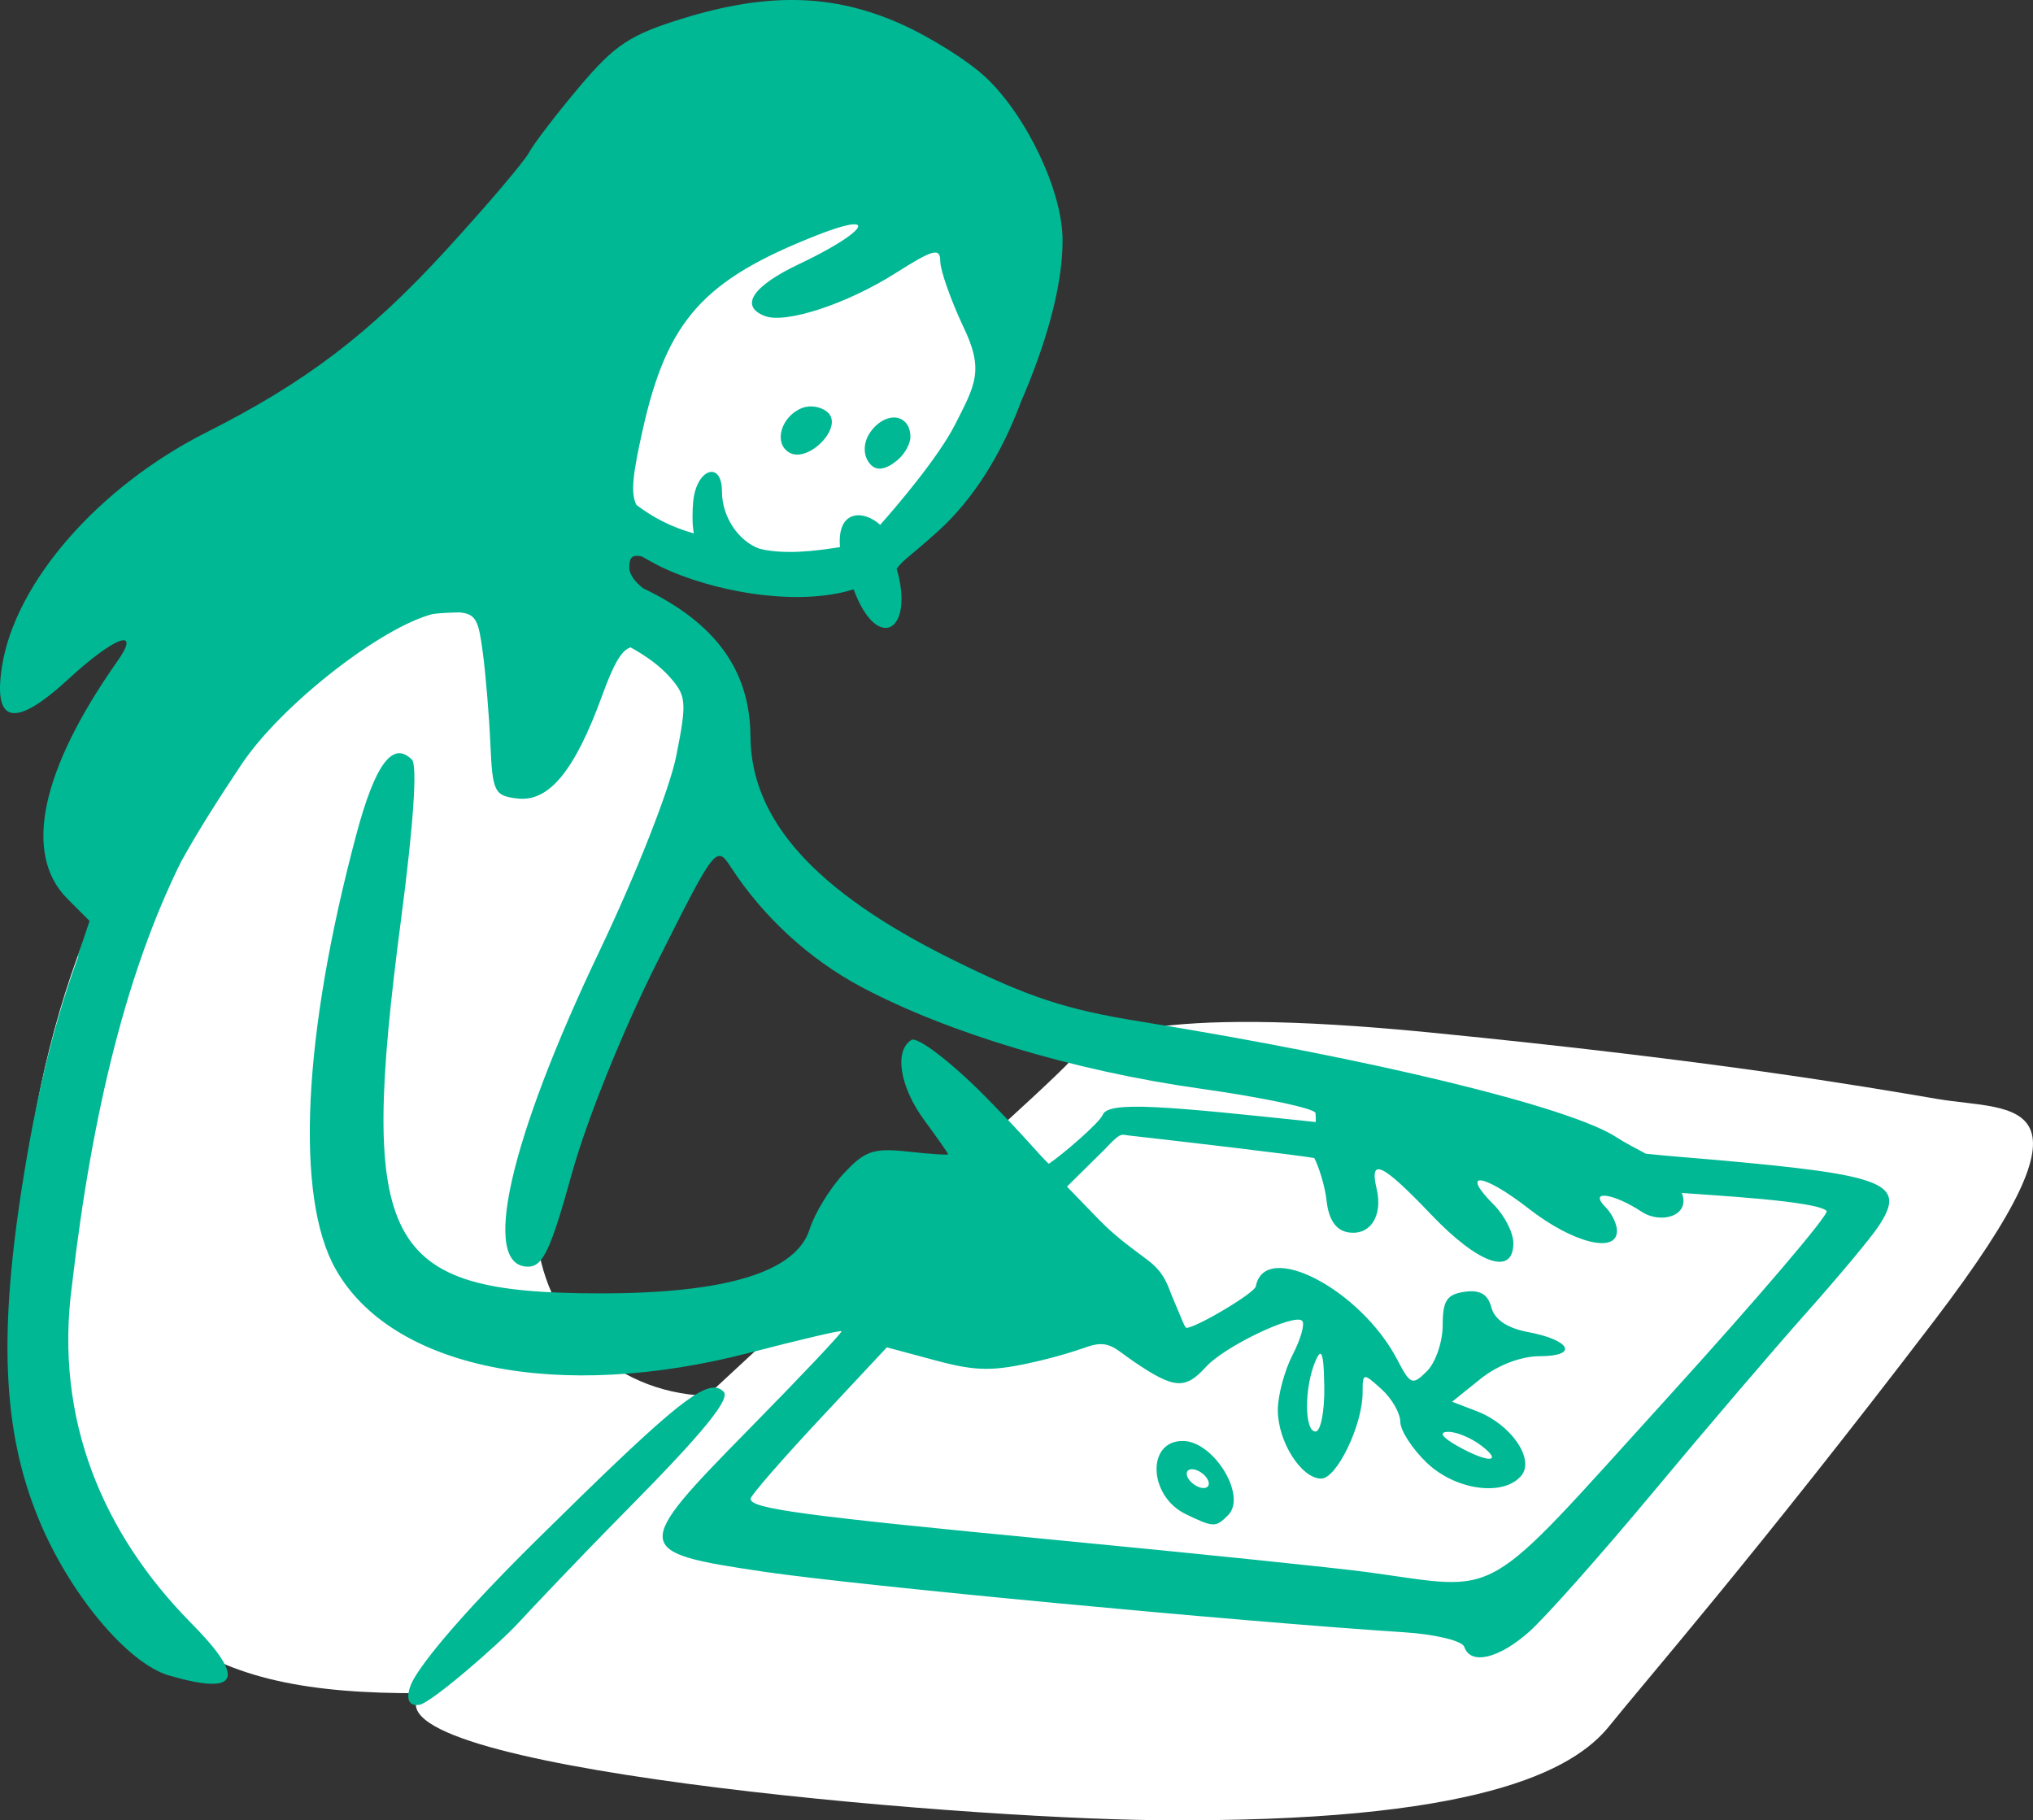 <?xml version="1.0" ?><svg height="190.361mm" viewBox="0 0 212.613 190.361" width="212.613mm" xmlns="http://www.w3.org/2000/svg">
    <rect x="0" y="0" width="212.613" height="190.361" fill="#333333" stroke="none"/>
    <path d="m 6218.44,-1025.556 c -12.806,0.133 -27.373,14.405 -31.126,28.074 -4.071,14.827 2.643,10.684 10.912,15.997 0,0 8.249,3.855 15.836,2.609 7.588,-1.247 16.411,-11.892 19.587,-21.157 3.176,-9.265 1.471,-22.672 -11.999,-25.242 -1.052,-0.201 -2.125,-0.291 -3.211,-0.28 z m -44.035,47.288 c -13.764,-0.03 -23.192,10.613 -32.98,27.286 -9.789,16.673 -14.012,43.246 -10.15,56.908 7.383,26.121 17.143,32.402 40.439,32.285 -6.825,7.752 55.519,13.073 76.854,13.279 33.691,0.325 43.704,-5.183 47.449,-9.854 3.745,-4.671 15.329,-17.942 33.956,-42.357 18.301,-23.987 8.348,-21.851 0.333,-23.211 -8.015,-1.36 -23.355,-4.021 -53.018,-6.947 -29.662,-2.927 -35.641,0.621 -37.579,2.897 -1.938,2.276 -20.662,18.95 -20.662,18.95 l -17.422,16.153 c -10.189,-0.396 -17.163,-7.949 -17.858,-17.365 0.394,-8.1 6.866,-17.767 9.362,-26.547 2.497,-8.78 10.544,-24.715 8.935,-30.775 -1.61,-6.06 -13.895,-10.672 -27.659,-10.702 z" fill="#FFFFFF" paint-order="markers stroke fill" transform="translate(393.238,2.053) translate(-6520.943,1036.804)"/>
    <path d="m 6255.118,-650.689 c -3.69,-0.084 -7.61,0.561 -12.049,1.932 -5.507,1.701 -7.087,2.746 -10.797,7.143 -2.39,2.833 -4.763,5.929 -5.272,6.88 -0.51,0.951 -4.383,5.506 -8.606,10.122 -8.079,8.827 -14.718,13.883 -25.12,19.127 -11.26,5.678 -19.971,15.632 -21.378,24.428 -0.975,6.1 1.331,6.549 6.962,1.358 4.825,-4.447 7.646,-5.464 5.09,-1.835 -8.021,11.39 -9.871,20.179 -5.224,24.826 l 2.322,2.322 -1.23,3.664 c 0.028,0 0.039,0.028 0.059,0.039 -2.422,6.584 -4.224,13.852 -5.658,22.599 -2.729,16.65 -2.31,26.924 1.472,36.172 3.202,7.83 9.318,15.178 13.685,16.442 7.384,2.137 8.08,0.325 2.161,-5.624 -8.983,-9.15 -14.211,-21.067 -12.337,-35.128 2.143,-18.549 5.851,-33.082 11.387,-44.304 1.841,-3.338 3.937,-6.601 6.3,-10.159 4.197,-6.321 14.673,-14.415 20.037,-15.794 0.756,-0.112 1.793,-0.151 2.801,-0.173 1.766,0.159 2.004,0.88 2.439,4.135 0.308,2.303 0.668,6.626 0.8,9.607 0.223,5.049 0.416,5.439 2.834,5.72 3.293,0.382 5.984,-2.884 8.847,-10.738 1.128,-3.093 1.962,-4.762 2.986,-5.066 1.646,0.911 3.062,1.94 4.077,3.083 1.764,1.985 1.817,2.628 0.696,8.27 -0.687,3.455 -4.182,12.337 -8.029,20.405 -9.461,19.843 -12.442,33.006 -7.473,33.006 1.55,0 2.368,-1.732 4.57,-9.686 1.553,-5.609 5.296,-14.901 8.893,-22.073 6.13,-12.221 6.233,-12.355 7.747,-10.028 3.396,5.219 8.194,9.627 13.636,12.528 9.001,4.797 22.303,8.79 35.438,10.637 6.638,0.933 12.023,2.086 12.07,2.558 0.028,0.184 0.042,0.81 0.028,0.941 -15.591,-1.652 -21.712,-2.241 -22.284,-0.749 -0.31,0.808 -4.265,4.214 -5.64,5.115 -1.119,-1.058 -2.25,-2.584 -6.601,-6.996 -3.709,-3.76 -7.152,-6.332 -7.762,-5.955 -1.832,1.132 -1.212,4.928 1.377,8.437 1.355,1.836 2.464,3.42 2.464,3.519 0,0.098 -1.884,-0.028 -4.187,-0.28 -3.642,-0.4 -4.525,-0.095 -6.775,2.338 -1.423,1.539 -3.003,4.129 -3.513,5.754 -1.414,4.506 -8.719,6.744 -21.981,6.733 -22.681,-0.028 -25.249,-4.869 -20.749,-39.184 1.297,-9.89 1.713,-16.046 1.125,-16.634 -2.01,-2.01 -3.85,0.475 -5.822,7.867 -5.598,20.978 -6.403,37.856 -2.167,45.394 5.868,10.44 23.352,13.968 43.369,8.75 5.143,-1.341 9.44,-2.347 9.55,-2.237 0.109,0.109 -4.212,4.687 -9.605,10.171 -12.398,12.607 -12.365,12.933 1.541,14.99 9.723,1.438 49.411,5.189 66.949,6.329 3.225,0.209 6.033,0.891 6.241,1.515 0.646,1.939 3.602,1.254 6.792,-1.575 1.681,-1.49 7.49,-8.031 12.907,-14.534 5.417,-6.503 12.612,-14.926 15.989,-18.719 3.377,-3.793 6.8,-7.892 7.609,-9.107 3.018,-4.537 0.96,-5.383 -16.974,-6.98 -2.343,-0.209 -4.959,-0.398 -7.336,-0.65 -0.979,-0.521 -2.297,-1.215 -3.009,-1.687 -4.775,-3.167 -25.422,-8.197 -49.755,-12.121 -7.97,-1.285 -11.774,-2.541 -19.903,-6.574 -14.154,-7.022 -20.906,-14.497 -20.965,-23.211 -0.048,-6.949 -3.629,-11.903 -11.205,-15.528 -0.894,-0.64 -1.468,-1.56 -1.468,-2.097 0,-0.983 0.156,-1.515 1.315,-1.237 0.649,0.347 1.233,0.708 1.928,1.046 5.351,2.603 14.241,4.262 20.216,2.389 2.47,6.702 6.417,4.408 4.5,-2.155 0.752,-1.005 1.371,-1.251 4.343,-3.936 3.632,-3.282 6.619,-8.025 8.646,-13.492 2.494,-5.734 4.377,-11.947 4.364,-16.941 0,-5.063 -3.712,-12.921 -7.997,-16.984 -1.827,-1.733 -5.885,-4.284 -9.016,-5.666 -3.518,-1.554 -6.98,-2.369 -10.67,-2.454 z m 5.959,23.452 c 1.274,0.039 -0.935,1.837 -5.867,4.178 -4.852,2.304 -6.214,4.387 -3.539,5.414 2.181,0.837 8.592,-1.268 13.666,-4.486 3.94,-2.499 4.667,-2.694 4.675,-1.256 0,0.936 1.06,3.961 2.345,6.72 2.301,4.691 1.32,6.185 -0.8,10.381 -1.776,3.477 -6.2,8.65 -7.827,10.477 -1.728,-1.579 -4.534,-1.618 -4.206,2.328 -2.621,0.422 -5.792,0.805 -8.4,0.176 -2.253,-0.805 -3.942,-3.371 -3.942,-5.991 0,-3.269 -2.664,-2.413 -3.006,1.033 -0.089,0.905 -0.126,2.394 0.067,3.35 -2.289,-0.634 -4.247,-1.64 -6.003,-2.976 -0.655,-1.241 -0.343,-3.381 0.631,-7.758 2.569,-11.547 6.328,-15.76 18.236,-20.443 2.09,-0.822 3.388,-1.167 3.968,-1.149 z m -4.777,19.047 c -0.246,0.028 -0.482,0.061 -0.697,0.145 -2.211,0.849 -3.061,3.636 -1.419,4.655 1.95,1.21 5.692,-2.548 4.112,-4.128 -0.465,-0.465 -1.263,-0.715 -1.996,-0.671 z m 8.784,1.158 c -0.603,0.028 -1.278,0.326 -1.898,0.945 -1.278,1.279 -1.275,2.768 -0.714,3.647 0.82,1.285 2.045,0.711 3.071,-0.142 0.741,-0.615 1.347,-1.703 1.347,-2.417 0,-1.336 -0.801,-2.072 -1.806,-2.034 z m 24.208,75.018 c 0.182,0.028 0.396,0.064 0.703,0.098 5.444,0.605 17.607,2.045 19.132,2.325 0.418,0.772 1.109,2.833 1.286,4.454 0.212,1.948 0.951,3.067 2.175,3.299 2.334,0.443 3.743,-1.637 3.064,-4.523 -0.786,-3.345 0.547,-2.713 5.728,2.711 4.943,5.174 8.568,6.425 8.568,2.956 0,-1.084 -0.924,-2.895 -2.053,-4.024 -3.591,-3.591 -1.116,-3.302 3.673,0.429 4.601,3.584 9.216,4.743 9.216,2.313 0,-0.704 -0.532,-1.813 -1.182,-2.464 -1.837,-1.837 0.745,-1.514 3.777,0.473 2.021,1.324 5.135,0.414 4.184,-1.972 2.979,0.24 14.085,0.817 15.148,1.88 0.319,0.319 -7.24,9.187 -16.799,19.706 -19.572,21.539 -16.922,20.006 -31.237,18.067 -3.252,-0.441 -17.718,-1.934 -32.147,-3.32 -27.144,-2.606 -32.416,-3.318 -32.35,-4.366 0.028,-0.339 3.237,-4.036 7.144,-8.218 l 7.104,-7.603 5.105,1.371 c 4.266,1.146 6.014,1.161 10.637,0.086 3.042,-0.707 5.017,-1.451 5.408,-1.575 2.132,-0.67 2.757,0.304 4.685,1.612 4.215,2.861 5.37,2.945 7.541,0.546 1.928,-2.13 9.243,-5.633 10.059,-4.816 0.305,0.306 -0.142,1.904 -0.996,3.553 -0.853,1.649 -1.55,4.253 -1.55,5.785 0,3.29 2.454,7.164 4.539,7.164 1.626,0 4.328,-5.611 4.328,-8.989 0,-2.092 0.056,-2.103 1.97,-0.371 1.084,0.981 1.97,2.518 1.97,3.416 0,0.898 1.244,2.826 2.764,4.282 3.015,2.889 8.049,3.574 9.897,1.348 1.428,-1.72 -1.08,-5.36 -4.631,-6.724 l -2.609,-1.003 2.956,-2.378 c 1.784,-1.436 4.248,-2.384 6.216,-2.384 4.072,0 3.253,-1.681 -1.234,-2.523 -2.166,-0.406 -3.502,-1.305 -3.835,-2.579 -0.361,-1.381 -1.183,-1.86 -2.8,-1.631 -1.852,0.263 -2.289,0.927 -2.289,3.487 0,1.74 -0.736,3.901 -1.635,4.803 -1.525,1.528 -1.736,1.447 -3.115,-1.194 -3.853,-7.381 -13.869,-12.568 -14.793,-7.662 -0.131,0.699 -6.231,4.338 -7.271,4.338 -0.159,0 -0.682,-1.451 -1.373,-3.025 -0.524,-1.193 -0.765,-2.601 -2.583,-4.002 -1.344,-1.036 -3.307,-2.361 -5.158,-4.271 l -3.367,-3.473 3.771,-3.722 c 1.478,-1.542 1.715,-1.746 2.259,-1.694 z m 20.521,22.912 c 0.226,0.145 0.328,1.231 0.361,3.432 0.039,2.574 -0.375,4.681 -0.917,4.681 -1.184,0 -1.184,-4.635 0,-7.389 0.24,-0.556 0.42,-0.81 0.556,-0.723 z m -63.149,3.549 c -1.864,-0.412 -5.825,3.036 -18.737,15.778 -8.928,8.81 -12.55,13.554 -13.256,15.221 -0.459,1.083 -0.531,2.385 0.896,2.137 1.207,-0.209 8.155,-6.2 10.394,-8.635 0.811,-0.882 5.463,-5.852 11.488,-11.955 7.774,-7.873 10.651,-11.402 9.904,-12.149 -0.201,-0.201 -0.424,-0.338 -0.69,-0.397 z m 76.446,4.598 c 0.845,-0.028 2.396,0.616 3.448,1.411 2.449,1.853 0.702,1.875 -2.521,0.031 -1.579,-0.903 -1.911,-1.421 -0.927,-1.443 z m -27.741,0.951 c -3.818,0 -3.577,5.777 0.32,7.655 2.918,1.406 3.122,1.411 4.426,0.106 2.009,-2.009 -1.51,-7.762 -4.747,-7.762 z m 0.964,2.956 c 0.542,0 1.258,0.442 1.593,0.984 0.335,0.542 0.168,0.986 -0.375,0.986 -0.542,0 -1.26,-0.444 -1.595,-0.986 -0.335,-0.542 -0.165,-0.984 0.377,-0.984 z" fill="#00B894" transform="translate(393.238,2.053) translate(-6520.943,1036.804) translate(-43.974,-388.162)"/>
</svg>